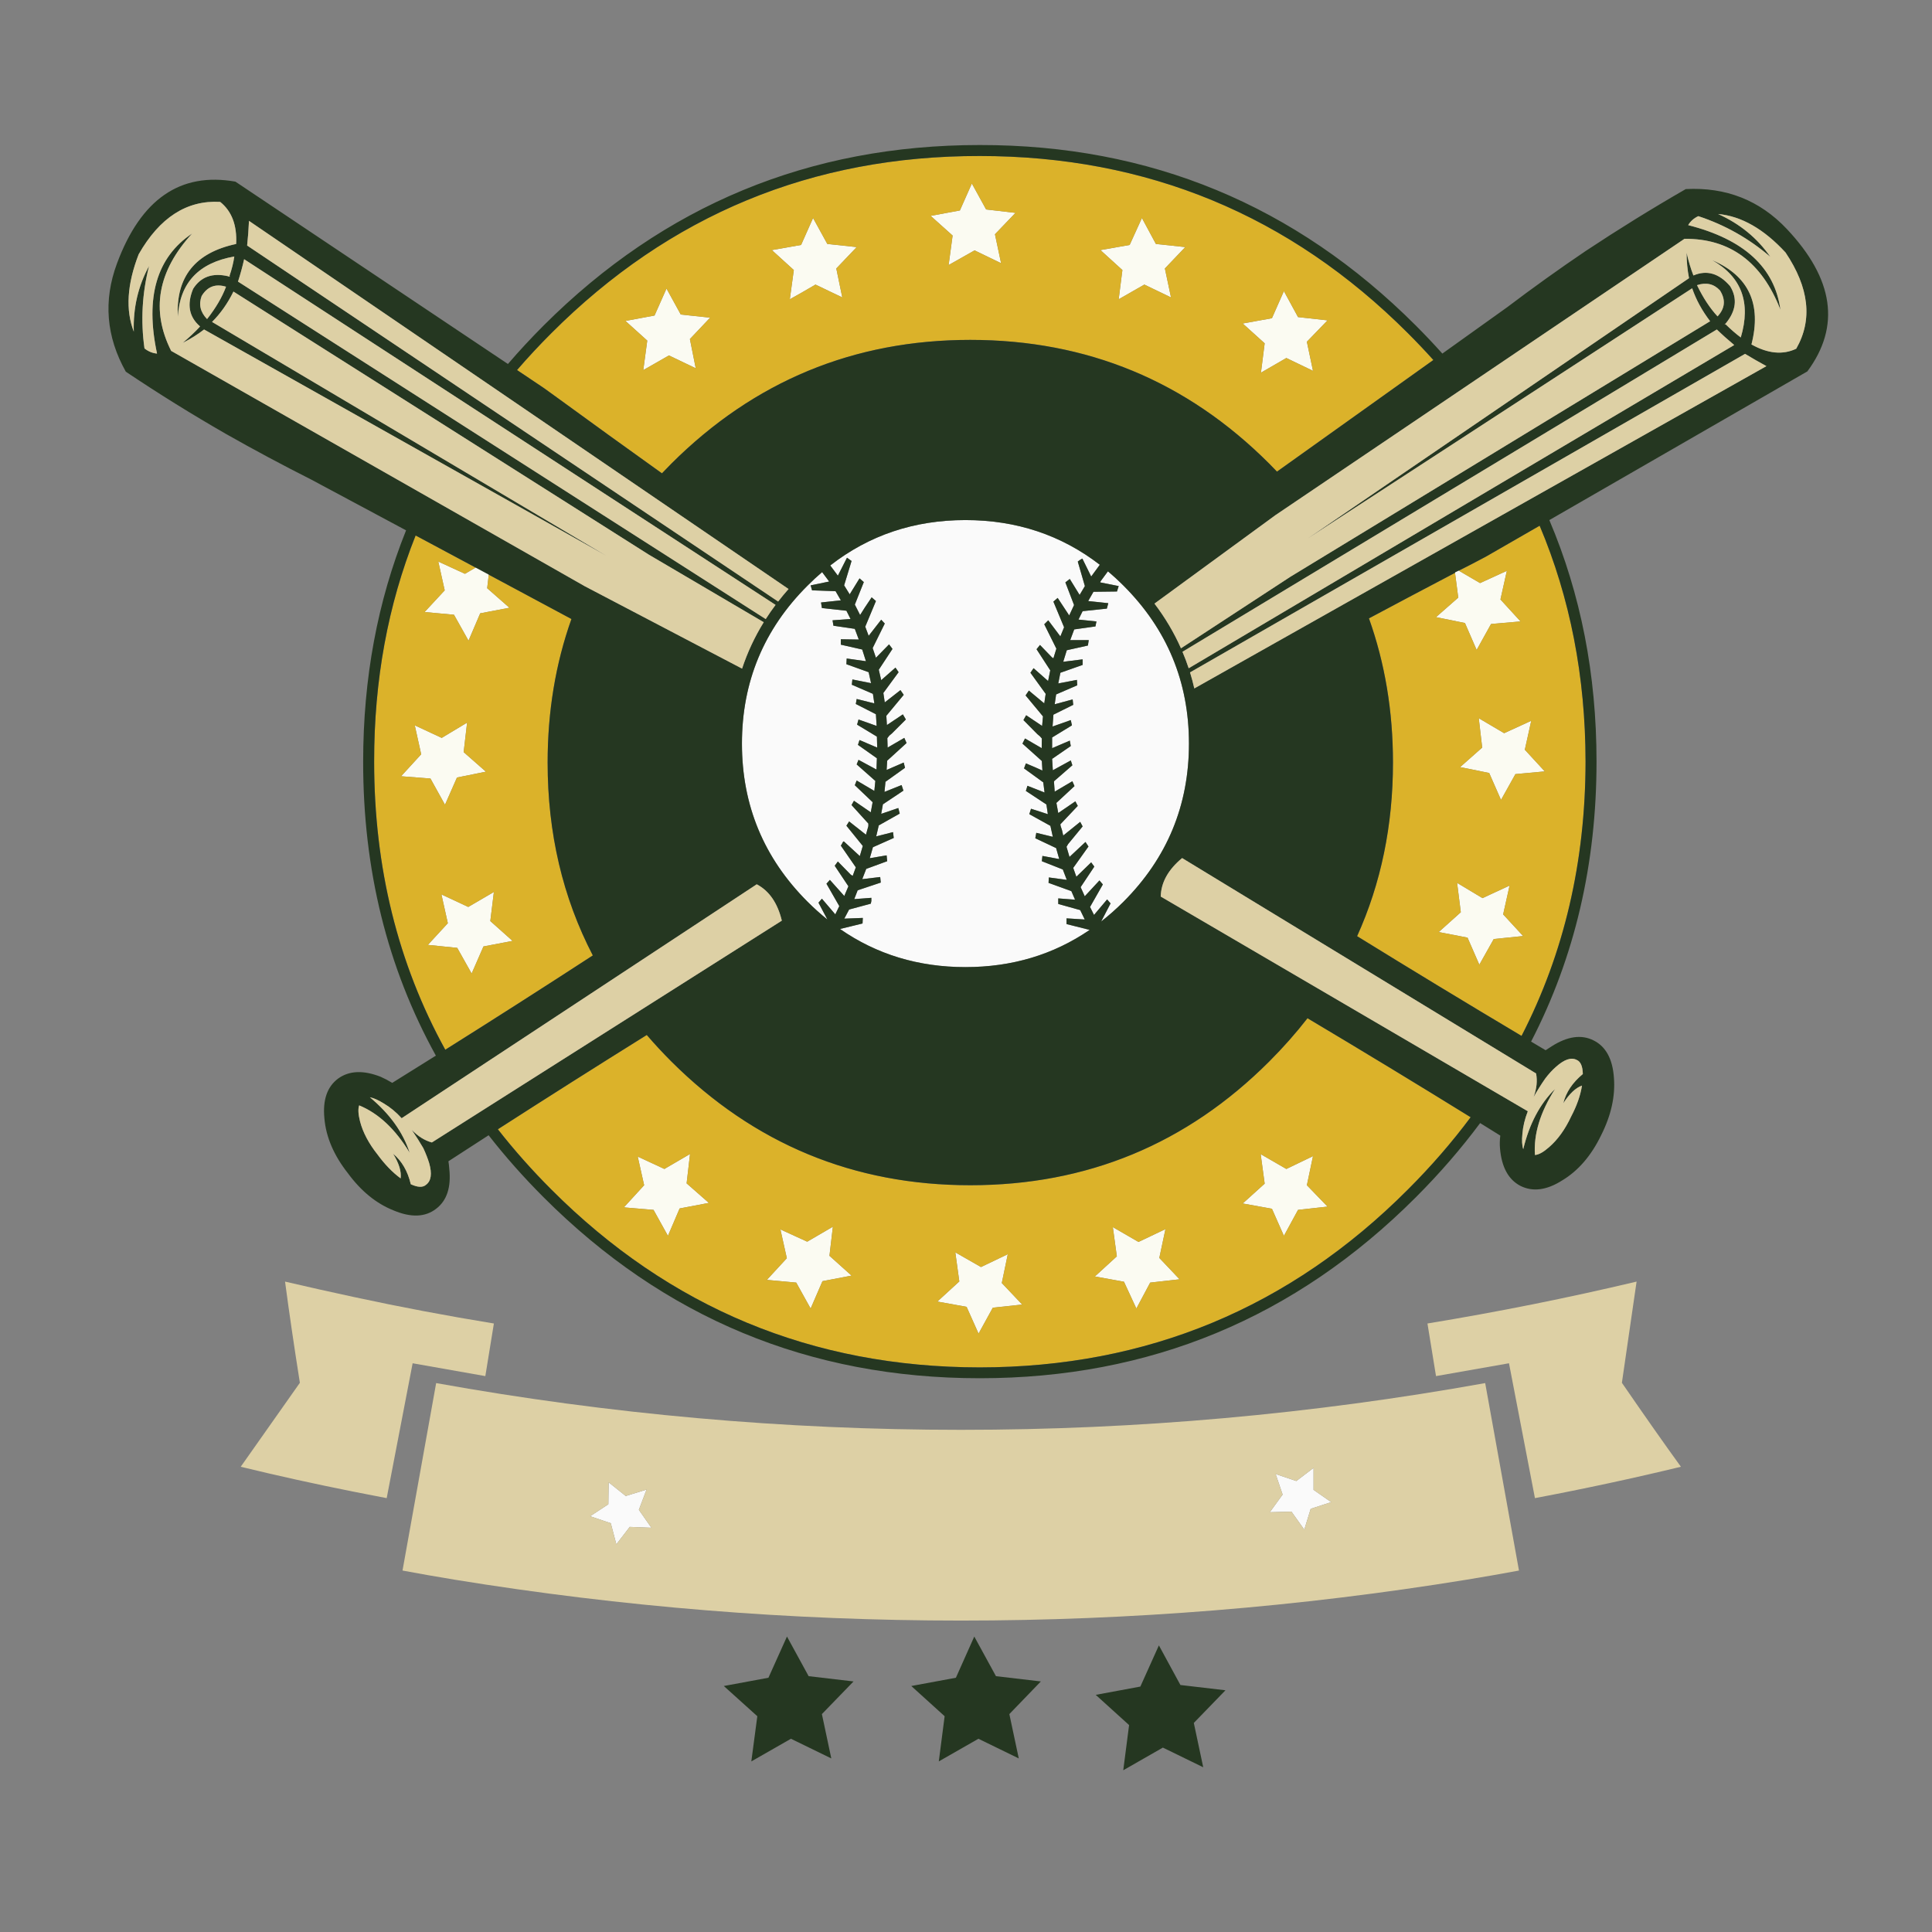 <?xml version="1.0" encoding="utf-8"?>
<!-- Generator: Adobe Illustrator 16.0.0, SVG Export Plug-In . SVG Version: 6.00 Build 0)  -->
<!DOCTYPE svg PUBLIC "-//W3C//DTD SVG 1.1//EN" "http://www.w3.org/Graphics/SVG/1.1/DTD/svg11.dtd">
<svg version="1.1" id="Layer_1" xmlns="http://www.w3.org/2000/svg" xmlns:xlink="http://www.w3.org/1999/xlink" x="0px" y="0px"
	 width="400px" height="400px" viewBox="0 0 400 400" enable-background="new 0 0 400 400" xml:space="preserve">
<rect x="0" y="0" width="400" height="400" fill="#808080" stroke="none"/>
<g>
	<path fill-rule="evenodd" clip-rule="evenodd" fill="#FBFBF2" d="M177.367,51.158l-4.221,4.427l1.24,5.991l-5.548-2.657
		c-1.732,1.024-3.503,2.037-5.313,3.04l0.826-6.05l-4.545-4.132l6.051-1.063l2.479-5.578l2.951,5.372L177.367,51.158z
		 M192.684,44.694l6.051-1.121l2.478-5.578l2.952,5.371l6.08,0.708l-4.251,4.427l1.269,5.992l-5.489-2.656l-5.372,3.039l0.826-6.109
		L192.684,44.694z M233.883,50.715l2.539-5.578l2.894,5.372l6.08,0.649l-4.22,4.427l1.269,5.991l-5.519-2.657l-5.314,3.04
		l0.769-6.05l-4.544-4.132L233.883,50.715z M315.697,155.223l4.132,4.487l-6.079,0.56l-2.982,5.342l-2.449-5.578l-6.02-1.21
		l4.573-4.044l-0.709-6.08l5.254,3.099l5.609-2.567L315.697,155.223z M306.43,120.722l5.548-2.539l-1.326,5.933l4.161,4.544
		l-6.11,0.532l-2.979,5.371l-2.421-5.578l-5.991-1.211l4.604-4.042l-0.796-6.11L306.43,120.722z M261.836,71.08l-4.545-4.103
		l6.048-1.092l2.479-5.608l2.924,5.372l6.108,0.679l-4.279,4.427l1.27,6.021l-5.521-2.656l-5.254,3.04L261.836,71.08z
		 M311.212,189.312l4.131,4.485l-6.079,0.62l-2.982,5.313l-2.447-5.606l-5.963-1.152l4.573-4.103l-0.767-6.079l5.256,3.158
		l5.605-2.597L311.212,189.312z M274.851,249.815l-6.108,0.679l-2.924,5.371l-2.479-5.606l-6.048-1.092l4.545-4.104l-0.826-6.108
		l5.311,3.068l5.521-2.655l-1.27,6.02L274.851,249.815z M194.071,269.471l4.545-4.163l-0.827-6.02l5.313,3.04l5.55-2.656
		l-1.241,5.963l4.221,4.457l-6.079,0.648l-2.952,5.371l-2.479-5.548L194.071,269.471z M231.229,260.114l-0.826-6.05l5.313,3.07
		l5.578-2.657l-1.269,5.963l4.191,4.426l-6.082,0.68l-2.861,5.372l-2.567-5.549l-6.021-1.093L231.229,260.114z M142.835,70.194
		l1.209,6.05l-5.548-2.655l-5.313,3.04l0.825-6.11l-4.515-4.072l6.021-1.122l2.479-5.579l2.952,5.373l6.079,0.648L142.835,70.194z
		 M97,132.646l-3.01-5.371l-6.081-0.561l4.162-4.486l-1.328-5.962l5.519,2.539l5.312-3.099l-0.708,6.08l4.604,4.043l-6.05,1.151
		L97,132.646z M100.601,159.768l-5.991,1.21l-2.479,5.638l-3.01-5.431l-6.081-0.472l4.162-4.545l-1.328-5.992l5.578,2.597
		l5.253-3.158l-0.708,6.109L100.601,159.768z M91.392,185.18l5.549,2.597l5.312-3.099l-0.738,6.021l4.604,4.103l-6.021,1.15
		l-2.449,5.606l-2.982-5.311l-6.079-0.619l4.132-4.487L91.392,185.18z M129.259,249.874l4.103-4.487l-1.328-5.932
		c1.849,0.867,3.688,1.722,5.518,2.567l5.313-3.099l-0.708,6.08l4.603,4.044l-6.05,1.15l-2.42,5.667l-2.98-5.371l-5.933-0.501
		L129.259,249.874z M172.438,253.978l-0.708,6.021l4.574,4.102l-6.021,1.152l-2.449,5.666l-2.981-5.372l-6.08-0.561l4.133-4.486
		l-1.329-5.961l5.548,2.538L172.438,253.978z"/>
	<path fill-rule="evenodd" clip-rule="evenodd" fill="#FAFAFA" d="M232.614,121.253c9.034,9.031,13.547,19.931,13.547,32.701
		c0,12.77-4.513,23.68-13.547,32.731c-1.492,1.491-3.038,2.859-4.632,4.102l1.948-3.749l-0.71-0.827l-2.715,3.217l-0.826-1.653
		l2.655-4.664l-0.707-0.826l-3.04,3.276l-0.854-1.889l2.832-4.25l-0.648-0.886l-3.07,2.981l-0.649-1.83l3.156-4.426l-0.617-0.945
		l-3.309,3.1l-0.618-2.095l0.325-0.561l3.01-3.66l-0.5-0.945l-3.515,2.834l-0.266-1.151c-0.216-0.57-0.324-0.964-0.324-1.18
		l3.6-3.808l-0.498-0.944l-3.543,2.421l-0.385-2.096l3.749-3.482l-0.442-1.003l-3.659,2.155v-0.016l-0.149-2.021
		c0-0.118,0.13-0.265,0.384-0.442l3.425-2.98l-0.327-1.004l-3.718,2.037l-0.146-2.361l3.863-2.656l-0.205-1.122l-3.658,1.564v-2.214
		l4.102-2.508l-0.238-1.092l-3.774,1.329l0.177-2.45l4.102-2.036l-0.119-1.122l-3.717,1.003l0.295-2.037l4.367-1.888l-0.061-1.122
		l-3.864,0.737l0.441-2.213l4.604-1.624v-1.151l-4.015,0.502l0.737-2.391l4.369-0.974l0.177-1.122h-3.836l0.826-2.214l4.397-0.62
		l0.208-1.033l-3.72-0.383l0.855-1.742l5.018-0.531l0.296-1.122l-4.162-0.442l1.093-1.918l4.868-0.06l0.354-1.121l-3.836-0.768
		l0.118-0.266l1.49-2.022C230.487,119.213,231.563,120.201,232.614,121.253z M223.141,116.265l1.478,5.077l-1.092,1.829
		l-2.037-3.305l-0.914,0.708l1.8,4.692l-1.003,2.155l-2.392-3.63l-0.884,0.767l2.213,5.313l-0.769,1.889l-2.509-3.336l-0.826,0.826
		l2.509,5.048l-0.618,2.006l-0.326-0.236l-2.451-2.539l-0.708,0.886l2.835,4.368l-0.444,2.213l-3.01-2.657l-0.648,0.945l3.157,4.368
		l-0.295,1.978l-3.187-2.656l-0.68,1.003l3.601,4.34l-0.177,1.976l-3.305-2.213l-0.562,1.003l2.891,2.922l0.531,0.442l0.386,0.443
		l-0.03,2.006l-3.452-2.006l-0.533,1.062l4.016,3.601l0.117,1.978c-1.131-0.515-2.058-0.918-2.774-1.211
		c-0.129-0.055-0.254-0.109-0.367-0.162c-0.1-0.035-0.192-0.07-0.281-0.103l-0.383,1.032l3.984,2.892l0.264,2.096l-3.541-1.387
		l-0.324,1.062l4.251,2.805l0.294,2.006l-3.481-1.121l-0.354,1.121l4.368,2.419l0.5,2.274l-3.421-0.828l-0.209,1.122l4.311,2.036
		l0.647,2.273l-3.482-0.649l-0.117,1.093l4.337,1.711l0.826,2.154l-3.718-0.501l-0.06,1.122l4.723,1.711l0.768,1.771l-3.481-0.267
		v1.152l4.546,1.269l0.942,1.948l-3.777-0.236v1.18l4.797,1.209c-7.518,5.136-16.09,7.704-25.723,7.704
		c-9.747,0-18.405-2.631-25.971-7.895l4.664-1.136l0.058-1.152l-3.836,0.149l1.004-1.889l4.486-1.211l0.117-0.56v-0.65l-3.542,0.267
		l0.708-1.83l4.781-1.595l-0.118-1.15l-3.718,0.442l0.826-2.124l4.339-1.594l-0.118-1.21l-3.484,0.589l0.649-2.272l4.31-1.918
		l-0.148-1.21l-3.483,0.886l0.53-2.272l4.339-2.45l-0.294-1.151l-3.542,1.209l0.355-1.978l4.248-2.833l-0.382-1.151l-3.542,1.417
		l0.207-2.096l4.043-2.892l-0.266-1.092l-3.54,1.535l0.118-1.919l4.013-3.659l-0.471-1.063l-3.454,2.007l-0.059-1.948l0.414-0.531
		l0.53-0.443l2.894-2.892l-0.619-1.063l-3.307,2.215l-0.118-1.919l3.601-4.339l-0.678-0.973l-3.247,2.537l-0.294-1.948l3.158-4.309
		l-0.649-0.945l-2.951,2.598l-0.503-2.155l2.834-4.31l-0.709-0.944l-2.714,2.773l-0.68-2.006l2.508-5.076l-0.737-0.797l-2.598,3.336
		l-0.708-1.889l2.214-5.313l-0.886-0.767c-1.082,1.593-1.879,2.813-2.391,3.659l-1.092-2.154l1.86-4.664l-0.886-0.767l-2.036,3.306
		l-1.152-1.859l1.536-5.047l-0.945-0.679l-1.889,3.719l-1.578-2.11c8.039-6.267,17.371-9.4,27.992-9.4
		c10.541,0,19.814,3.084,27.818,9.252l-1.784,2.435l-1.832-3.718C223.831,115.764,223.516,115.97,223.141,116.265z M176.097,128.159
		l-3.72,0.266l0.178,1.122l4.426,0.65l0.826,2.214l-3.718-0.06v1.121l4.428,1.004l0.768,2.42l-3.985-0.561l-0.059,1.181l4.604,1.653
		l0.501,2.272l-3.866-0.768l-0.118,1.092l4.368,1.889l0.296,1.978l-3.659-0.915l-0.178,1.033l4.162,2.125l0.148,2.419l-3.75-1.327
		l-0.296,1.062l4.103,2.48l0.06,2.271l-3.661-1.564l-0.323,1.003l3.924,2.774l-0.088,2.332l-3.719-2.007l-0.382,0.944l3.866,3.423
		l-0.207,2.066l-3.659-2.154l-0.385,0.973l3.689,3.513l-0.382,2.096l-3.484-2.391l-0.501,0.885l3.483,3.837v0.531l-0.501,1.771
		l-3.482-2.745l-0.562,0.886l3.394,4.19l-0.619,2.097l-3.305-3.041c-0.118,0-0.237,0.149-0.354,0.444l-0.266,0.442l3.099,4.486
		l-0.649,1.771l-0.414-0.265l-2.656-2.716l-0.648,0.886l2.832,4.25l-0.855,2.008l-2.981-3.336l-0.708,0.796l2.657,4.634
		l-0.826,1.712l-2.774-3.247l-0.708,0.826l1.845,3.483c-1.414-1.13-2.787-2.359-4.117-3.689
		c-9.051-9.052-13.575-19.961-13.575-32.731c0-12.77,4.524-23.67,13.575-32.701c0.99-0.992,1.998-1.926,3.025-2.805l1.46,1.948
		l-3.836,0.797l0.294,1.033l4.87,0.177l1.092,1.89l-4.103,0.442l0.178,1.151l5.076,0.56L176.097,128.159z M125.954,311.44
		l0.059-4.544l3.541,2.832l4.31-1.329l-1.594,4.192l2.597,3.717l-4.487-0.177l-2.773,3.602l-1.151-4.368l-4.279-1.446
		L125.954,311.44z M265.553,309.433l-1.445-4.25l4.28,1.446l3.57-2.715v4.546l3.66,2.538l-4.251,1.385l-1.327,4.311l-2.655-3.72
		l-4.489,0.119L265.553,309.433z"/>
	<path fill-rule="evenodd" clip-rule="evenodd" fill="#DBB22A" d="M233.883,50.715l-6.047,1.063l4.544,4.132l-0.769,6.05l5.314-3.04
		l5.519,2.657l-1.269-5.991l4.22-4.427l-6.08-0.649l-2.894-5.372L233.883,50.715z M192.684,44.694l4.544,4.073l-0.826,6.109
		l5.372-3.039l5.489,2.656l-1.269-5.992l4.251-4.427l-6.08-0.708l-2.952-5.371l-2.478,5.578L192.684,44.694z M177.367,51.158
		l-6.08-0.649l-2.951-5.372l-2.479,5.578l-6.051,1.063l4.545,4.132l-0.826,6.05c1.809-1.003,3.581-2.016,5.313-3.04l5.548,2.657
		l-1.24-5.991L177.367,51.158z M296.762,74.533c-10.774,7.699-21.569,15.401-32.375,23.109c-0.526-0.555-1.064-1.106-1.608-1.653
		c-17.077-17.079-37.707-25.618-61.889-25.618c-24.124,0-44.753,8.54-61.891,25.618c-0.66,0.663-1.31,1.331-1.948,2.008
		c-7.273-5.2-14.533-10.444-21.781-15.732c-0.885-0.648-1.771-1.288-2.656-1.918l-5.563-3.733c2.237-2.594,4.604-5.138,7.098-7.629
		c24.478-24.497,54.04-36.725,88.69-36.686c34.649,0,64.202,12.228,88.659,36.686C293.317,70.805,295.074,72.656,296.762,74.533z
		 M318.768,108.843c6.314,14.963,9.482,31.24,9.503,48.83c-0.021,20.759-4.443,39.692-13.252,56.801
		c-11.349-6.758-22.696-13.639-34.043-20.647c4.947-10.95,7.422-22.933,7.422-35.947c0-10.631-1.659-20.582-4.973-29.853
		c5.927-3.166,11.871-6.309,17.826-9.43l0.663,5.136l-4.604,4.042l5.991,1.211l2.421,5.578l2.979-5.371l6.11-0.532l-4.161-4.544
		l1.326-5.933l-5.548,2.539l-4.368-2.554c0.895-0.466,1.789-0.933,2.687-1.402c0.983-0.531,1.939-1.032,2.862-1.505L318.768,108.843
		z M315.697,155.223l1.329-5.991l-5.609,2.567l-5.254-3.099l0.709,6.08l-4.573,4.044l6.02,1.21l2.449,5.578l2.982-5.342l6.079-0.56
		L315.697,155.223z M262.778,219.771c2.884-2.883,5.524-5.869,7.927-8.958c11.461,6.826,22.721,13.658,33.777,20.498
		c-3.859,5.18-8.188,10.168-12.986,14.963c-24.457,24.515-54.01,36.793-88.659,36.833c-34.65-0.04-64.212-12.318-88.69-36.833
		c-4.018-4.02-7.708-8.176-11.067-12.471c10.185-6.553,20.461-13.06,30.828-19.522c1.605,1.869,3.302,3.701,5.091,5.49
		c17.138,17.078,37.768,25.616,61.891,25.616C225.071,245.387,245.701,236.849,262.778,219.771z M261.836,71.08l-0.77,6.08
		l5.254-3.04l5.521,2.656l-1.27-6.021l4.279-4.427l-6.108-0.679l-2.924-5.372l-2.479,5.608l-6.048,1.092L261.836,71.08z
		 M231.229,260.114l-4.545,4.162l6.021,1.093l2.567,5.549l2.861-5.372l6.082-0.68l-4.191-4.426l1.269-5.963l-5.578,2.657
		l-5.313-3.07L231.229,260.114z M194.071,269.471l6.05,1.093l2.479,5.548l2.952-5.371l6.079-0.648l-4.221-4.457l1.241-5.963
		l-5.55,2.656l-5.313-3.04l0.827,6.02L194.071,269.471z M274.851,249.815l-4.279-4.429l1.27-6.02l-5.521,2.655l-5.311-3.068
		l0.826,6.108l-4.545,4.104l6.048,1.092l2.479,5.606l2.924-5.371L274.851,249.815z M311.212,189.312l1.327-5.961l-5.605,2.597
		l-5.256-3.158l0.767,6.079l-4.573,4.103l5.963,1.152l2.447,5.606l2.982-5.313l6.079-0.62L311.212,189.312z M172.438,253.978
		l-5.313,3.099l-5.548-2.538l1.329,5.961l-4.133,4.486l6.08,0.561l2.981,5.372l2.449-5.666l6.021-1.152l-4.574-4.102
		L172.438,253.978z M129.259,249.874l0.118,0.119l5.933,0.501l2.98,5.371l2.42-5.667l6.05-1.15l-4.603-4.044l0.708-6.08
		l-5.313,3.099c-1.83-0.846-3.669-1.7-5.518-2.567l1.328,5.932L129.259,249.874z M91.392,185.18l1.329,5.961l-4.132,4.487
		l6.079,0.619l2.982,5.311l2.449-5.606l6.021-1.15l-4.604-4.103l0.738-6.021l-5.312,3.099L91.392,185.18z M100.601,159.768
		l-4.604-4.043l0.708-6.109l-5.253,3.158l-5.578-2.597l1.328,5.992l-4.162,4.545l6.081,0.472l3.01,5.431l2.479-5.638
		L100.601,159.768z M105.471,125.828l-4.604-4.043l0.326-2.803c5.707,3.057,11.412,6.117,17.118,9.178
		c-3.286,9.235-4.929,19.143-4.929,29.721c0,14.61,3.118,27.92,9.356,39.932c-10.261,6.667-20.443,13.176-30.546,19.522
		c-9.819-17.846-14.728-37.733-14.728-59.661c-0.019-16.796,2.844-32.399,8.588-46.808c4.139,2.217,8.275,4.434,12.412,6.655
		l-2.199,1.284l-5.519-2.539l1.328,5.962l-4.162,4.486l6.081,0.561l3.01,5.371l2.42-5.667L105.471,125.828z M142.835,70.194
		l4.19-4.427l-6.079-0.648l-2.952-5.373l-2.479,5.579l-6.021,1.122l4.515,4.072l-0.825,6.11l5.313-3.04l5.548,2.655L142.835,70.194z
		"/>
	<path fill-rule="evenodd" clip-rule="evenodd" fill="#253721" d="M51.166,50.834l109.94,73.709
		c0.679-0.879,1.398-1.745,2.153-2.597L51.548,45.728C51.471,47.479,51.343,49.18,51.166,50.834z M45.587,41.802
		c-6.906-0.393-12.533,3.228-16.882,10.861c-2.399,6.198-2.734,11.53-1.002,15.997c-0.158-4.919,0.895-9.445,3.157-13.576
		c-1.436,5.646-1.75,11.333-0.944,17.059c0.807,0.629,1.672,0.984,2.597,1.063c-2.499-11.668-0.078-19.952,7.26-24.852
		c-7.122,7.773-8.569,15.869-4.337,24.291l85.634,48.727l32.569,17.06c1.113-3.365,2.608-6.567,4.485-9.607l-23.818-14.004
		L48.333,60.366c-1.181,2.419-2.657,4.516-4.428,6.286l81.606,48.403L42.251,68.216c-1.317,1.024-2.793,1.948-4.426,2.775
		c1.357-1.142,2.538-2.254,3.541-3.335c0.04-0.08,0.04-0.119,0-0.119c-2.242-1.948-2.704-4.525-1.386-7.732
		c1.593-2.518,4.034-3.384,7.319-2.597c0,0.039,0.05,0.059,0.148,0.059c0.039,0,0.099,0.01,0.177,0.029l-0.118-0.147
		c0.491-1.436,0.826-2.784,1.002-4.044c-7.378,1.299-11.273,5.451-11.688,12.456c-0.432-8.225,3.591-13.243,12.072-15.052
		C49.09,46.633,47.987,43.73,45.587,41.802z M24.219,54.552c4.939-13.321,13.114-18.968,24.526-16.941l56.416,37.748
		c2.332-2.711,4.796-5.367,7.394-7.969c24.949-24.91,55.043-37.364,90.283-37.364c35.239-0.039,65.333,12.416,90.283,37.364
		c1.906,1.908,3.743,3.847,5.504,5.815c4.474-3.198,8.943-6.396,13.414-9.592c5.351-4.054,10.763-7.93,16.232-11.629
		c6.828-4.525,13.742-8.805,20.749-12.837c8.341-0.433,15.316,2.321,20.925,8.263c9.739,10.33,11.156,20.158,4.248,29.484
		l-53.419,30.783c6.512,15.322,9.769,31.988,9.769,49.996c0,21.182-4.514,40.509-13.546,57.979c1.001,0.596,2.004,1.19,3.01,1.787
		c0.414-0.258,0.837-0.532,1.27-0.826c3.266-2.067,6.148-2.47,8.649-1.211c2.535,1.259,3.943,3.826,4.218,7.702
		c0.314,3.836-0.572,7.821-2.655,11.953c-2.046,4.231-4.741,7.35-8.087,9.356c-3.207,2.026-6.09,2.392-8.647,1.092
		c-2.461-1.299-3.855-3.866-4.191-7.702c-0.079-0.846-0.06-1.743,0.059-2.688c-1.391-0.867-2.781-1.73-4.175-2.595
		c-3.957,5.322-8.398,10.448-13.325,15.376c-24.95,24.969-55.044,37.453-90.283,37.453s-65.333-12.484-90.283-37.453
		c-4.144-4.145-7.941-8.43-11.393-12.854c-2.783,1.793-5.557,3.586-8.323,5.388c0.079,0.472,0.138,0.983,0.177,1.533
		c0.413,3.838-0.491,6.603-2.714,8.295c-2.244,1.749-5.175,1.869-8.796,0.354c-3.58-1.419-6.738-3.985-9.473-7.704
		c-2.912-3.699-4.536-7.486-4.87-11.363c-0.374-3.798,0.571-6.544,2.833-8.233c2.283-1.654,5.214-1.781,8.795-0.385
		c0.767,0.334,1.573,0.757,2.419,1.269c3.004-1.863,6.016-3.743,9.032-5.637c-10.06-18.227-15.077-38.523-15.053-60.887
		c0-17.182,2.961-33.139,8.885-47.871c-6.563-3.514-13.125-7.025-19.687-10.537c-6.001-3.029-11.863-6.168-17.589-9.415
		c-7.123-4.092-14.04-8.392-20.75-12.897C21.977,69.692,21.366,62.226,24.219,54.552z M350.582,56.972l0.029,0.059
		c2.776-1.181,5.303-0.443,7.586,2.214c1.555,2.518,1.259,5.085-0.886,7.702c-0.02-0.038-0.048,0-0.087,0.119
		c-0.041,0.019-0.1,0.048-0.179,0.088h0.235c1.063,1.043,2.105,1.948,3.13,2.715c2.143-7.202,0.177-12.534-5.903-15.996
		c7.555,3.246,10.262,9.06,8.115,17.442c3.404,1.908,6.495,2.203,9.267,0.886c3.427-5.982,2.688-12.622-2.211-19.922
		c-4.505-4.879-9.159-7.536-13.962-7.968c4.507,2.026,8.107,4.978,10.803,8.854c-4.427-3.798-9.395-6.602-14.905-8.412
		c-0.922,0.433-1.621,1.052-2.095,1.859c11.55,2.932,17.915,8.766,19.095,17.502c-3.836-9.858-10.455-14.748-19.86-14.668
		l-84.706,57.227l-25.026,18.298c2.22,2.922,4.05,6.006,5.487,9.254l22.638-14.802l86.919-52.917
		c-1.674-2.185-2.912-4.457-3.72-6.818l-79.539,51.768l78.89-53.863c-0.334-1.692-0.502-3.443-0.502-5.253
		C349.588,54.07,350.051,55.614,350.582,56.972z M355.453,68.216l-110.634,66.731c0.477,1.118,0.903,2.255,1.285,3.408
		l112.948-66.922C357.794,70.392,356.593,69.319,355.453,68.216z M356.101,60.13c-1.258-1.358-2.842-1.723-4.752-1.092
		c1.262,2.616,2.677,4.771,4.251,6.463C357.154,63.849,357.319,62.059,356.101,60.13z M361.297,73.263l-114.913,65.949
		c0.338,1.088,0.632,2.195,0.886,3.32l118.451-66.731C364.228,74.995,362.752,74.149,361.297,73.263z M223.141,116.265
		c0.375-0.295,0.69-0.501,0.945-0.62l1.832,3.718l1.784-2.435c-8.004-6.167-17.277-9.252-27.818-9.252
		c-10.622,0-19.954,3.133-27.992,9.4l1.578,2.11l1.889-3.719l0.945,0.679l-1.536,5.047l1.152,1.859l2.036-3.306l0.886,0.767
		l-1.86,4.664l1.092,2.154c0.512-0.846,1.309-2.066,2.391-3.659l0.886,0.767l-2.214,5.313l0.708,1.889l2.598-3.336l0.737,0.797
		l-2.508,5.076l0.68,2.006l2.714-2.773l0.709,0.944l-2.834,4.31l0.503,2.155l2.951-2.598l0.649,0.945l-3.158,4.309l0.294,1.948
		l3.247-2.537l0.678,0.973l-3.601,4.339l0.118,1.919l3.307-2.215l0.619,1.063l-2.894,2.892l-0.53,0.443l-0.414,0.531l0.059,1.948
		l3.454-2.007l0.471,1.063l-4.013,3.659l-0.118,1.919l3.54-1.535l0.266,1.092l-4.043,2.892l-0.207,2.096l3.542-1.417l0.382,1.151
		l-4.248,2.833l-0.355,1.978l3.542-1.209l0.294,1.151l-4.339,2.45l-0.53,2.272l3.483-0.886l0.148,1.21l-4.31,1.918l-0.649,2.272
		l3.484-0.589l0.118,1.21l-4.339,1.594l-0.826,2.124l3.718-0.442l0.118,1.15l-4.781,1.595l-0.708,1.83l3.542-0.267v0.65l-0.117,0.56
		l-4.486,1.211l-1.004,1.889l3.836-0.149l-0.058,1.152l-4.664,1.136c7.566,5.264,16.224,7.895,25.971,7.895
		c9.633,0,18.206-2.567,25.723-7.704l-4.797-1.209v-1.18l3.777,0.236l-0.942-1.948l-4.546-1.269v-1.152l3.481,0.267l-0.768-1.771
		l-4.723-1.711l0.06-1.122l3.718,0.501l-0.826-2.154l-4.337-1.711l0.117-1.093l3.482,0.649l-0.647-2.273l-4.311-2.036l0.209-1.122
		l3.421,0.828l-0.5-2.274l-4.368-2.419l0.354-1.121l3.481,1.121l-0.294-2.006l-4.251-2.805l0.324-1.062l3.541,1.387l-0.264-2.096
		l-3.984-2.892l0.383-1.032c0.089,0.033,0.182,0.068,0.281,0.103c0.113,0.053,0.238,0.106,0.367,0.162
		c0.717,0.292,1.644,0.696,2.774,1.211l-0.117-1.978l-4.016-3.601l0.533-1.062l3.452,2.006l0.03-2.006l-0.386-0.443l-0.531-0.442
		l-2.891-2.922l0.562-1.003l3.305,2.213l0.177-1.976l-3.601-4.34l0.68-1.003l3.187,2.656l0.295-1.978l-3.157-4.368l0.648-0.945
		l3.01,2.657l0.444-2.213l-2.835-4.368l0.708-0.886l2.451,2.539l0.326,0.236l0.618-2.006l-2.509-5.048l0.826-0.826l2.509,3.336
		l0.769-1.889l-2.213-5.313l0.884-0.767l2.392,3.63l1.003-2.155l-1.8-4.692l0.914-0.708l2.037,3.305l1.092-1.829L223.141,116.265z
		 M232.614,121.253c-1.051-1.053-2.127-2.041-3.23-2.967l-1.49,2.022l-0.118,0.266l3.836,0.768l-0.354,1.121l-4.868,0.06
		l-1.093,1.918l4.162,0.442l-0.296,1.122l-5.018,0.531l-0.855,1.742l3.72,0.383l-0.208,1.033l-4.397,0.62l-0.826,2.214h3.836
		l-0.177,1.122l-4.369,0.974l-0.737,2.391l4.015-0.502v1.151l-4.604,1.624l-0.441,2.213l3.864-0.737l0.061,1.122l-4.367,1.888
		l-0.295,2.037l3.717-1.003l0.119,1.122l-4.102,2.036l-0.177,2.45l3.774-1.329l0.238,1.092l-4.102,2.508v2.214l3.658-1.564
		l0.205,1.122l-3.863,2.656l0.146,2.361l3.718-2.037l0.327,1.004l-3.425,2.98c-0.254,0.177-0.384,0.325-0.384,0.442l0.149,2.021
		v0.016l3.659-2.155l0.442,1.003l-3.749,3.482l0.385,2.096l3.543-2.421l0.498,0.944l-3.6,3.808c0,0.216,0.108,0.61,0.324,1.18
		l0.266,1.151l3.515-2.834l0.5,0.945l-3.01,3.66l-0.325,0.561l0.618,2.095l3.309-3.1l0.617,0.945l-3.156,4.426l0.649,1.83
		l3.07-2.981l0.648,0.886l-2.832,4.25l0.854,1.889l3.04-3.276l0.707,0.826l-2.655,4.664l0.826,1.653l2.715-3.217l0.71,0.827
		l-1.948,3.749c1.594-1.243,3.14-2.611,4.632-4.102c9.034-9.052,13.547-19.961,13.547-32.731
		C246.161,141.185,241.648,130.284,232.614,121.253z M318.768,108.843l-11.157,6.418c-0.923,0.473-1.879,0.974-2.862,1.505
		c-0.738,0.386-1.908,0.971-3.513,1.755l0.016,0.075c-5.955,3.121-11.899,6.264-17.826,9.43c3.313,9.271,4.973,19.222,4.973,29.853
		c0,13.014-2.475,24.997-7.422,35.947c11.347,7.008,22.694,13.889,34.043,20.647c8.809-17.109,13.23-36.042,13.252-56.801
		C328.25,140.083,325.082,123.806,318.768,108.843z M296.762,74.533c-1.688-1.877-3.444-3.728-5.266-5.548
		c-24.457-24.458-54.01-36.686-88.659-36.686c-34.65-0.04-64.212,12.188-88.69,36.686c-2.494,2.492-4.86,5.036-7.098,7.629
		l5.563,3.733c0.886,0.63,1.771,1.27,2.656,1.918c7.249,5.289,14.508,10.532,21.781,15.732c0.638-0.677,1.289-1.345,1.948-2.008
		c17.138-17.079,37.768-25.618,61.891-25.618c24.182,0,44.812,8.54,61.889,25.618c0.544,0.547,1.082,1.098,1.608,1.653
		C275.192,89.934,285.987,82.231,296.762,74.533z M240.319,185.622l75.998,44.449c-0.629,1.612-1.004,3.175-1.12,4.69
		c-0.139,1.34-0.081,2.394,0.175,3.159c1.26-5.234,3.453-9.385,6.582-12.455c-3.07,4.801-4.457,9.356-4.162,13.666
		c0.788-0.059,1.753-0.591,2.894-1.595c1.809-1.555,3.344-3.679,4.603-6.374c1.182-2.244,1.929-4.38,2.243-6.405
		c-1.318,0.473-2.606,1.691-3.865,3.659c0.55-2.263,1.898-4.279,4.042-6.05c-0.038-1.612-0.461-2.587-1.269-2.922
		c-1.141-0.59-2.577-0.108-4.308,1.447c-0.747,0.648-1.487,1.454-2.215,2.42c-0.825,1.18-1.621,2.447-2.391,3.805
		c0.63-1.729,0.797-3.352,0.504-4.867l-73.283-44.596C241.854,180.055,240.38,182.711,240.319,185.622z M262.778,219.771
		c-17.077,17.078-37.707,25.616-61.889,25.616c-24.124,0-44.753-8.538-61.891-25.616c-1.789-1.789-3.486-3.621-5.091-5.49
		c-10.367,6.463-20.643,12.97-30.828,19.522c3.359,4.295,7.049,8.451,11.067,12.471c24.478,24.515,54.04,36.793,88.69,36.833
		c34.649-0.04,64.202-12.318,88.659-36.833c4.799-4.795,9.127-9.783,12.986-14.963c-11.057-6.84-22.316-13.672-33.777-20.498
		C268.303,213.901,265.662,216.888,262.778,219.771z M158.537,128.174c0.636-0.997,1.314-1.977,2.036-2.936L50.545,53.667
		c-0.354,1.574-0.776,3.119-1.268,4.634L158.537,128.174z M176.097,128.159l-0.856-1.711l-5.076-0.56l-0.178-1.151l4.103-0.442
		l-1.092-1.89l-4.87-0.177l-0.294-1.033l3.836-0.797l-1.46-1.948c-1.028,0.878-2.036,1.813-3.025,2.805
		c-9.051,9.031-13.575,19.931-13.575,32.701c0,12.77,4.524,23.68,13.575,32.731c1.33,1.33,2.704,2.559,4.117,3.689l-1.845-3.483
		l0.708-0.826l2.774,3.247l0.826-1.712l-2.657-4.634l0.708-0.796l2.981,3.336l0.855-2.008l-2.832-4.25l0.648-0.886l2.656,2.716
		l0.414,0.265l0.649-1.771l-3.099-4.486l0.266-0.442c0.118-0.295,0.237-0.444,0.354-0.444l3.305,3.041l0.619-2.097l-3.394-4.19
		l0.562-0.886l3.482,2.745l0.501-1.771v-0.531l-3.483-3.837l0.501-0.885l3.484,2.391l0.382-2.096l-3.689-3.513l0.385-0.973
		l3.659,2.154l0.207-2.066l-3.866-3.423l0.382-0.944l3.719,2.007l0.088-2.332l-3.924-2.774l0.323-1.003l3.661,1.564l-0.06-2.271
		l-4.103-2.48l0.296-1.062l3.75,1.327l-0.148-2.419l-4.162-2.125l0.178-1.033l3.659,0.915l-0.296-1.978l-4.368-1.889l0.118-1.092
		l3.866,0.768l-0.501-2.272l-4.604-1.653l0.059-1.181l3.985,0.561l-0.768-2.42l-4.428-1.004v-1.121l3.718,0.06l-0.826-2.214
		l-4.426-0.65l-0.178-1.122L176.097,128.159z M101.192,118.981v-0.015c-6.39-3.417-11.437-6.118-15.142-8.101
		c-5.744,14.409-8.607,30.012-8.588,46.808c0,21.928,4.909,41.815,14.728,59.661c10.103-6.346,20.286-12.855,30.546-19.522
		c-6.238-12.012-9.356-25.322-9.356-39.932c0-10.579,1.643-20.486,4.929-29.721C112.604,125.098,106.898,122.038,101.192,118.981z
		 M42.872,66.062c1.81-2.301,3.119-4.535,3.926-6.699c-2.185-0.669-3.866-0.029-5.047,1.918
		C41.102,63.033,41.475,64.625,42.872,66.062z M79.439,228.447c-1.101-0.688-2.056-1.111-2.862-1.269
		c4.132,3.443,6.876,7.269,8.234,11.479c-2.951-4.88-6.434-8.144-10.448-9.798c-0.256,0.728-0.196,1.829,0.177,3.306
		c0.59,2.281,1.8,4.574,3.63,6.874c1.516,2.067,3.109,3.711,4.781,4.933c0.178-1.418-0.345-3.119-1.564-5.107
		c1.81,1.516,3.03,3.62,3.66,6.316c1.436,0.669,2.489,0.709,3.158,0.117c1.063-0.786,1.279-2.281,0.649-4.485
		c-0.294-0.963-0.699-1.998-1.21-3.099c-0.709-1.221-1.505-2.479-2.39-3.779c1.297,1.338,2.685,2.204,4.161,2.599l72.455-45.924
		c-0.885-3.659-2.617-6.168-5.193-7.525l-73.52,48.431C82.018,230.256,80.778,229.233,79.439,228.447z M159.097,347.359l3.837-8.53
		l4.485,8.204l9.297,1.092l-6.551,6.759l1.948,9.18l-8.353-4.072l-8.205,4.689l1.24-9.355l-6.936-6.255L159.097,347.359z
		 M244.393,348.862l9.326,1.092l-6.553,6.762l1.948,9.177l-8.353-4.072l-8.203,4.692l1.208-9.355l-6.906-6.257l9.239-1.713
		l3.836-8.529L244.393,348.862z M197.909,347.359l3.806-8.53l4.486,8.204l9.297,1.092l-6.524,6.759l1.951,9.18l-8.354-4.072
		l-8.205,4.689l1.211-9.355l-6.907-6.255L197.909,347.359z"/>
	<path fill-rule="evenodd" clip-rule="evenodd" fill="#DDD0A5" d="M297.311,284.907l-1.771-10.892
		c14.619-2.401,29.053-5.292,43.299-8.675l-3.043,20.952c4.859,7.063,8.934,12.858,12.219,17.383
		c-9.738,2.361-19.813,4.527-30.222,6.496l-5.372-27.922L297.311,284.907z M240.319,185.622c0.061-2.911,1.534-5.567,4.428-7.968
		l73.283,44.596c0.293,1.516,0.126,3.138-0.504,4.867c0.77-1.357,1.565-2.625,2.391-3.805c0.728-0.966,1.468-1.771,2.215-2.42
		c1.73-1.556,3.167-2.037,4.308-1.447c0.808,0.335,1.23,1.31,1.269,2.922c-2.144,1.771-3.492,3.787-4.042,6.05
		c1.259-1.968,2.547-3.187,3.865-3.659c-0.314,2.025-1.062,4.161-2.243,6.405c-1.259,2.695-2.794,4.819-4.603,6.374
		c-1.141,1.004-2.105,1.536-2.894,1.595c-0.295-4.31,1.092-8.865,4.162-13.666c-3.129,3.07-5.322,7.221-6.582,12.455
		c-0.256-0.766-0.313-1.819-0.175-3.159c0.116-1.516,0.491-3.078,1.12-4.69L240.319,185.622z M361.297,73.263
		c1.455,0.886,2.931,1.731,4.424,2.539L247.27,142.533c-0.254-1.125-0.548-2.232-0.886-3.32L361.297,73.263z M356.101,60.13
		c1.219,1.928,1.054,3.718-0.501,5.371c-1.574-1.692-2.989-3.847-4.251-6.463C353.259,58.408,354.843,58.772,356.101,60.13z
		 M355.453,68.216c1.14,1.103,2.341,2.175,3.6,3.217l-112.948,66.922c-0.382-1.153-0.809-2.291-1.285-3.408L355.453,68.216z
		 M350.582,56.972c-0.531-1.358-0.994-2.902-1.388-4.633c0,1.81,0.168,3.561,0.502,5.253l-78.89,53.863l79.539-51.768
		c0.808,2.361,2.046,4.633,3.72,6.818l-86.919,52.917l-22.638,14.802c-1.438-3.248-3.268-6.332-5.487-9.254l25.026-18.298
		l84.706-57.227c9.405-0.08,16.024,4.81,19.86,14.668c-1.18-8.736-7.545-14.57-19.095-17.502c0.474-0.807,1.173-1.426,2.095-1.859
		c5.511,1.81,10.479,4.613,14.905,8.412c-2.695-3.875-6.296-6.827-10.803-8.854c4.803,0.432,9.457,3.088,13.962,7.968
		c4.899,7.3,5.638,13.94,2.211,19.922c-2.771,1.317-5.862,1.022-9.267-0.886c2.146-8.382-0.561-14.196-8.115-17.442
		c6.08,3.462,8.046,8.794,5.903,15.996c-1.024-0.768-2.067-1.672-3.13-2.715h-0.235c0.079-0.04,0.138-0.069,0.179-0.088
		c0.039-0.119,0.067-0.157,0.087-0.119c2.145-2.617,2.44-5.184,0.886-7.702c-2.283-2.657-4.81-3.395-7.586-2.214L350.582,56.972z
		 M45.587,41.802c2.4,1.928,3.503,4.832,3.306,8.707c-8.481,1.81-12.504,6.827-12.072,15.052c0.415-7.005,4.31-11.156,11.688-12.456
		c-0.176,1.26-0.511,2.608-1.002,4.044l0.118,0.147c-0.079-0.019-0.138-0.029-0.177-0.029c-0.098,0-0.148-0.02-0.148-0.059
		c-3.285-0.787-5.726,0.079-7.319,2.597c-1.318,3.207-0.856,5.785,1.386,7.732c0.04,0,0.04,0.039,0,0.119
		c-1.002,1.081-2.184,2.193-3.541,3.335c1.633-0.827,3.109-1.751,4.426-2.775l83.259,46.839L43.904,66.652
		c1.771-1.77,3.247-3.866,4.428-6.286l85.973,54.454l23.818,14.004c-1.877,3.04-3.373,6.242-4.485,9.607l-32.569-17.06
		L35.435,72.644c-4.231-8.421-2.785-16.518,4.337-24.291c-7.338,4.9-9.759,13.183-7.26,24.852c-0.924-0.079-1.79-0.434-2.597-1.063
		c-0.807-5.726-0.492-11.413,0.944-17.059c-2.262,4.131-3.315,8.657-3.157,13.576c-1.731-4.467-1.396-9.798,1.002-15.997
		C33.054,45.029,38.681,41.409,45.587,41.802z M51.166,50.834c0.177-1.654,0.306-3.355,0.383-5.106l111.71,76.219
		c-0.755,0.853-1.474,1.718-2.153,2.597L51.166,50.834z M158.537,128.174L49.277,58.3c0.492-1.515,0.915-3.06,1.268-4.634
		l110.027,71.571C159.851,126.197,159.173,127.177,158.537,128.174z M79.439,228.447c1.339,0.786,2.579,1.809,3.719,3.068
		l73.52-48.431c2.576,1.357,4.309,3.866,5.193,7.525l-72.455,45.924c-1.476-0.395-2.864-1.261-4.161-2.599
		c0.885,1.3,1.681,2.559,2.39,3.779c0.511,1.101,0.916,2.136,1.21,3.099c0.629,2.204,0.413,3.699-0.649,4.485
		c-0.669,0.592-1.722,0.552-3.158-0.117c-0.63-2.696-1.85-4.801-3.66-6.316c1.22,1.988,1.742,3.689,1.564,5.107
		c-1.672-1.222-3.266-2.865-4.781-4.933c-1.83-2.3-3.04-4.593-3.63-6.874c-0.374-1.477-0.433-2.578-0.177-3.306
		c4.015,1.654,7.497,4.918,10.448,9.798c-1.358-4.211-4.102-8.036-8.234-11.479C77.383,227.336,78.338,227.759,79.439,228.447z
		 M42.872,66.062c-1.397-1.437-1.771-3.029-1.121-4.781c1.181-1.947,2.862-2.587,5.047-1.918
		C45.991,61.527,44.682,63.761,42.872,66.062z M59.016,265.341c4.722,1.1,9.464,2.164,14.226,3.187
		c9.563,2.065,19.233,3.895,29.011,5.488l-1.771,10.892l-15.051-2.657l-5.371,27.922c-2.282-0.454-4.555-0.896-6.817-1.33
		c-8.009-1.592-15.81-3.316-23.405-5.166l12.248-17.383C60.905,278.837,59.882,271.853,59.016,265.341z M125.954,311.44
		l-3.778,2.479l4.279,1.446l1.151,4.368l2.773-3.602l4.487,0.177l-2.597-3.717l1.594-4.192l-4.31,1.329l-3.541-2.832L125.954,311.44
		z M265.553,309.433l-2.657,3.66l4.489-0.119l2.655,3.72l1.327-4.311l4.251-1.385l-3.66-2.538v-4.546l-3.57,2.715l-4.28-1.446
		L265.553,309.433z M94.108,327.053c-3.602-0.59-7.191-1.222-10.773-1.888l6.966-38.812c35.908,6.453,72.131,9.679,108.669,9.679
		c36.459,0,72.632-3.226,108.522-9.679l6.995,38.812c-3.582,0.666-7.183,1.298-10.802,1.888c-34.689,5.646-69.612,8.47-104.774,8.47
		C163.71,335.522,128.777,332.699,94.108,327.053z"/>
</g>
</svg>
